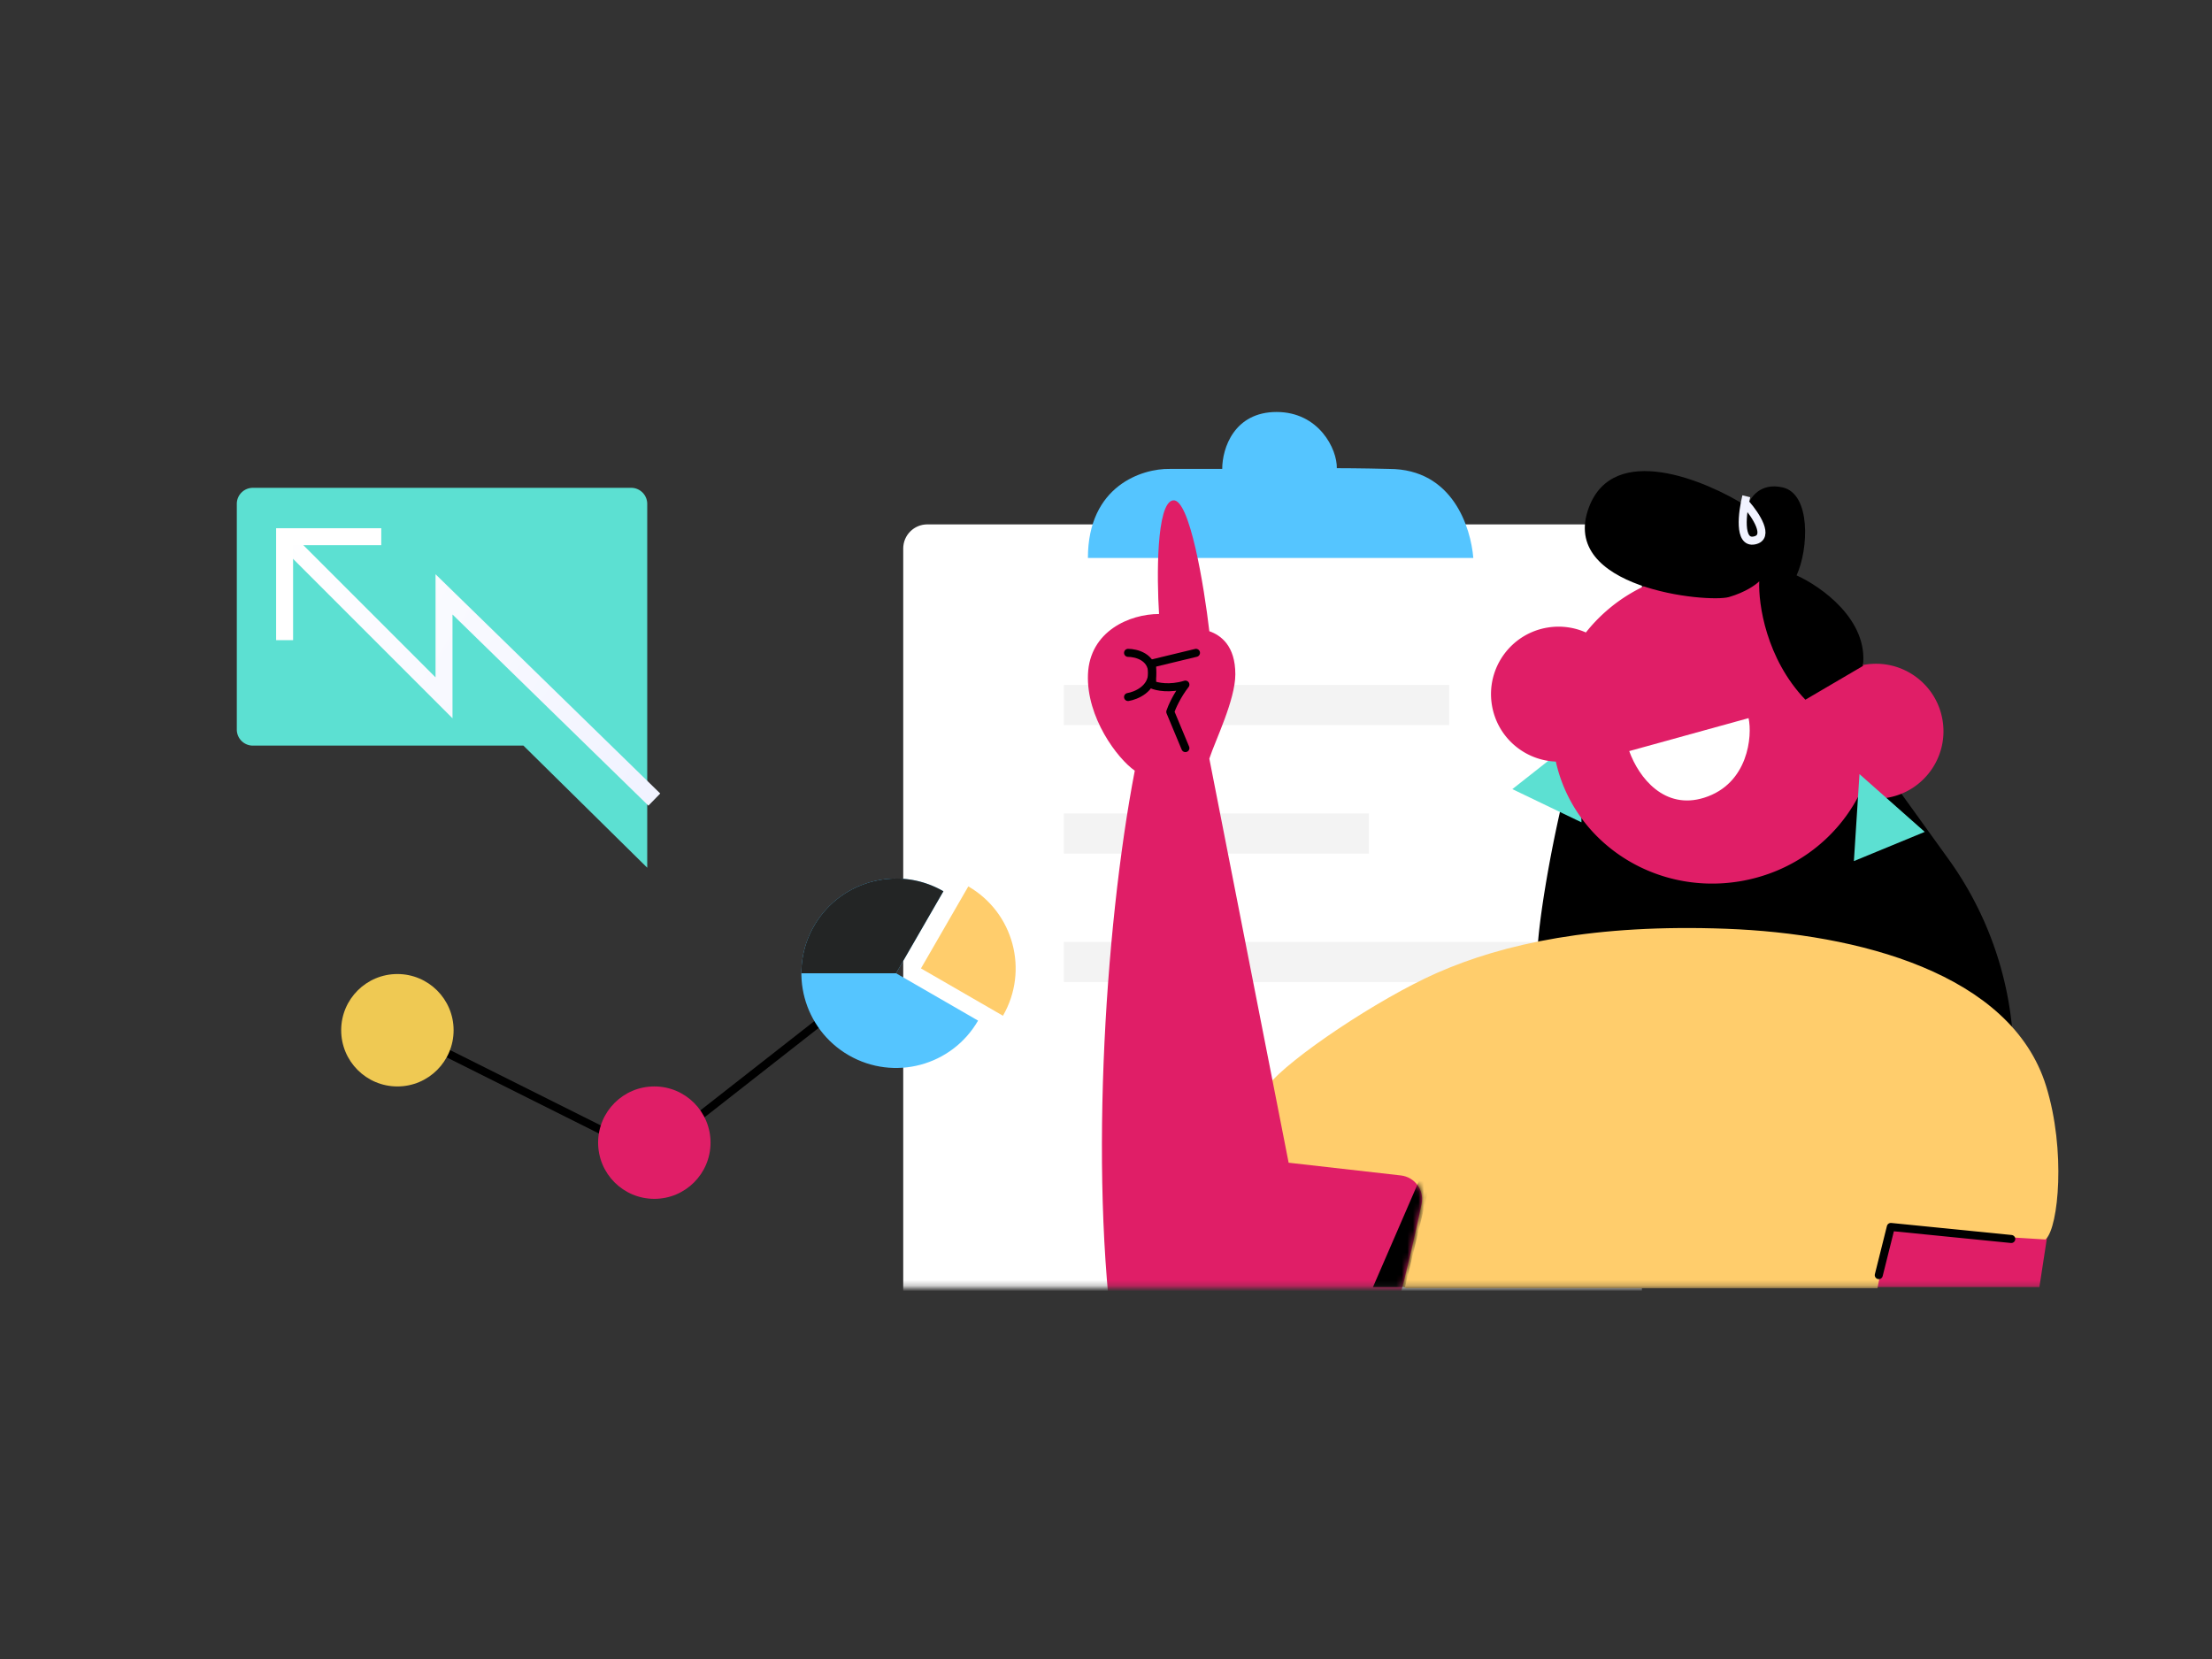 <svg viewBox="0 0 400 300" fill="none" xmlns="http://www.w3.org/2000/svg"><rect x="0" y="0" width="400" height="300" fill="#333333" stroke="none"/><g clip-path="url(#a)"><mask id="b" style="mask-type:alpha" maskUnits="userSpaceOnUse" x="-1" y="67" width="402" height="166"><path fill="#F1F3FF" d="M-.736 67.239h400.737v165.522H-.736z"/></mask><g mask="url(#b)"><rect x="163.333" y="94.826" width="133.579" height="155.358" rx="4.356" fill="#fff"/><path opacity=".2" fill="#C4C4C4" d="M192.373 123.865h69.693v7.26h-69.693zM192.373 147.096h55.174v7.26h-55.174zM192.373 170.327h91.472v7.26h-91.472z"/><path d="M266.422 100.898h-69.693c0-13.094 9.855-16.192 14.783-16.104h9.504c0-3.761 2.178-10.295 9.833-10.295 7.656 0 10.978 6.732 10.89 10.163 0 0 4.356 0 9.437.132 11.616 0 14.806 10.736 15.246 16.104Z" fill="#55C5FF"/><path d="M117.04 91.118v65.794l-22.388-22.081H45.726a2.904 2.904 0 0 1-2.904-2.904V91.118c0-1.603 1.3-2.904 2.904-2.904h68.41c1.604 0 2.904 1.3 2.904 2.904Z" fill="#5CE0D2"/><path d="M118.322 144.589 80.293 107.48v18.708L51.464 97.359" stroke="url(#c)" stroke-width="3.067"/><path d="M68.946 97.052h-17.48v18.708" stroke="#fff" stroke-width="3.067"/><path d="m161.155 174.683-43.558 34.121-46.462-23.231" stroke="#000" stroke-width="1.452"/><circle cx="71.861" cy="186.299" r="10.164" fill="#EFC953"/><circle cx="118.323" cy="206.626" r="10.164" fill="#E01E67"/><path d="M153.477 190.825c8.189 4.728 18.661 1.922 23.389-6.267l-14.828-8.561 8.561-14.829c-8.19-4.728-18.661-1.922-23.39 6.268-4.728 8.189-1.922 18.661 6.268 23.389Z" fill="#55C5FF"/><path d="M170.599 161.168c-8.19-4.728-18.661-1.922-23.39 6.268a17.045 17.045 0 0 0-2.296 8.561h17.125l8.561-14.829Z" fill="#232525"/><path d="M181.368 183.68c4.728-8.19 1.922-18.662-6.267-23.39l-8.562 14.828 14.829 8.562Z" fill="#FFCD6C"/><path d="M292.818 118.914c-7.648 6.35-14.397 43.423-14.783 52.865l21.558 11.493 57.294 37.864a62.515 62.515 0 0 0-4.535-65.778l-11.004-15.274c-12.99-9.702-40.882-27.519-48.53-21.17Z" fill="#000"/><path d="m285.859 132.941.117 15.762-12.494-6.003 12.377-9.759Z" fill="#5CE0D2"/><path fill-rule="evenodd" clip-rule="evenodd" d="M281.345 137.721c3.233 14.509 17.655 24.124 33.041 21.683 9.683-1.536 17.525-7.496 21.655-15.391a12.16 12.16 0 0 0 5.106.272c6.657-1.056 11.197-7.308 10.141-13.965-1.056-6.656-7.309-11.196-13.965-10.14-.122.019-.244.04-.364.063-5.055-11.69-17.876-18.916-31.446-16.763-7.739 1.228-14.302 5.281-18.734 10.89a12.146 12.146 0 0 0-6.864-.897c-6.657 1.056-11.196 7.308-10.14 13.965.928 5.849 5.869 10.064 11.57 10.283Z" fill="#E01E67"/><path d="m336.253 139.983 11.804 10.446-12.815 5.284 1.011-15.73Z" fill="#5CE0D2"/><path d="m294.615 135.82 21.58-5.959c.704 3.139.01 11.882-8.06 14.401-7.125 2.223-11.761-3.565-13.52-8.442Z" fill="#fff"/><path d="M287.336 91.717c4.457-11.778 20.957-4.973 28.65-.098.414-1.548 2.266-4.412 6.367-3.481 5.127 1.163 4.729 11.111 2.524 15.909 4.435 1.992 13.042 8.058 11.991 16.385l-10.4 6.098c-7.11-7.427-8.522-17.369-8.34-21.412-.566.584-2.455 1.971-5.479 2.846-3.781 1.094-30.885-1.525-25.313-16.247Z" fill="#000"/><path d="M315.787 91.197c1.694 1.936 4.356 5.953 1.452 6.533-2.904.581-2.178-5.082-1.452-7.985" stroke="#F1F3FF" stroke-width="1.452"/><path d="m331.759 210.982 38.476 12.341-1.452 9.438h-37.024v-21.779ZM294.135 169.052c3.212-.357 20.075 2.677 45.503 6.246-.893 4.312-4.818 13.829-13.383 17.398-10.707 4.461-16.06 1.784-20.075 1.338-4.015-.446-16.06-10.26-16.506-10.706-.446-.446.446-13.83 4.461-14.276Z" fill="#E01E67"/><path d="M259.887 176.135c-10.582 4.67-26.654 15.443-30.491 20.327l5.082 25.707 19.821 10.592h85.037l2.131-10.592 28.346 1.766c2.202-2.119 3.59-15.857 0-27.473-6.283-20.327-33.999-27.429-57.656-28.312-23.657-.883-40.181 2.651-52.27 7.985Z" fill="#FFCD6C" stroke="#FFCD6C" stroke-width=".4"/><path d="m339.743 230.583 2.178-8.712 21.779 2.178" stroke="#000" stroke-width="1.452" stroke-linecap="round" stroke-linejoin="round"/><path d="M212.101 90.482c-3.01.498-2.926 13.907-2.508 20.549-5.33 0-12.54 3.114-12.854 10.897-.313 7.784 5.33 15.257 8.465 17.436-5.518 28.644-8.465 75.974-3.135 107.972h46.202c2.609-2.376 6.506-18.652 8.791-29.636.517-2.486-1.229-4.858-3.752-5.144l-20.285-2.3-14.34-73.071c1.045-3.218 4.702-10.601 4.702-15.257 0-5.147-2.612-7.057-4.702-7.783-.941-8.096-3.575-24.161-6.584-23.663Z" fill="#E01E67"/><mask id="d" style="mask-type:alpha" maskUnits="userSpaceOnUse" x="196" y="90" width="62" height="158"><path d="M212.101 90.482c-3.01.498-2.926 13.907-2.508 20.549-5.33 0-12.54 3.114-12.854 10.897-.313 7.784 5.33 15.257 8.465 17.436-5.518 28.644-8.465 75.974-3.135 107.972h46.202c2.609-2.376 6.506-18.652 8.791-29.636.517-2.486-1.229-4.858-3.752-5.144l-20.285-2.3-14.34-73.071c1.045-3.218 4.702-10.601 4.702-15.257 0-5.147-2.612-7.057-4.702-7.783-.941-8.096-3.575-24.161-6.584-23.663Z" fill="#E01E67"/></mask><g mask="url(#d)"><path d="m254.078 232.761 4.133-17.218a4.357 4.357 0 0 0 .035-1.871l-.538-2.69-9.437 21.779h5.807Z" fill="#000"/></g><path d="m216.271 118.057-7.928 1.914v3.827c.82.365 3.171.875 6.014 0-1.531 1.968-2.46 4.101-2.734 4.921l2.734 6.561" stroke="#000" stroke-width="1.452" stroke-linecap="round" stroke-linejoin="round"/><path d="M203.988 118.057c1.452 0 4.356.726 4.356 3.63s-2.904 4.114-4.356 4.356" stroke="#000" stroke-width="1.452" stroke-linecap="round" stroke-linejoin="round"/></g></g><defs><linearGradient id="c" x1="50.518" y1="95.338" x2="117.223" y2="139.595" gradientUnits="userSpaceOnUse"><stop stop-color="#fff"/><stop offset="1" stop-color="#F1F3FF"/></linearGradient><clipPath id="a"><path fill="#fff" d="M0 0h400v300H0z"/></clipPath></defs></svg>